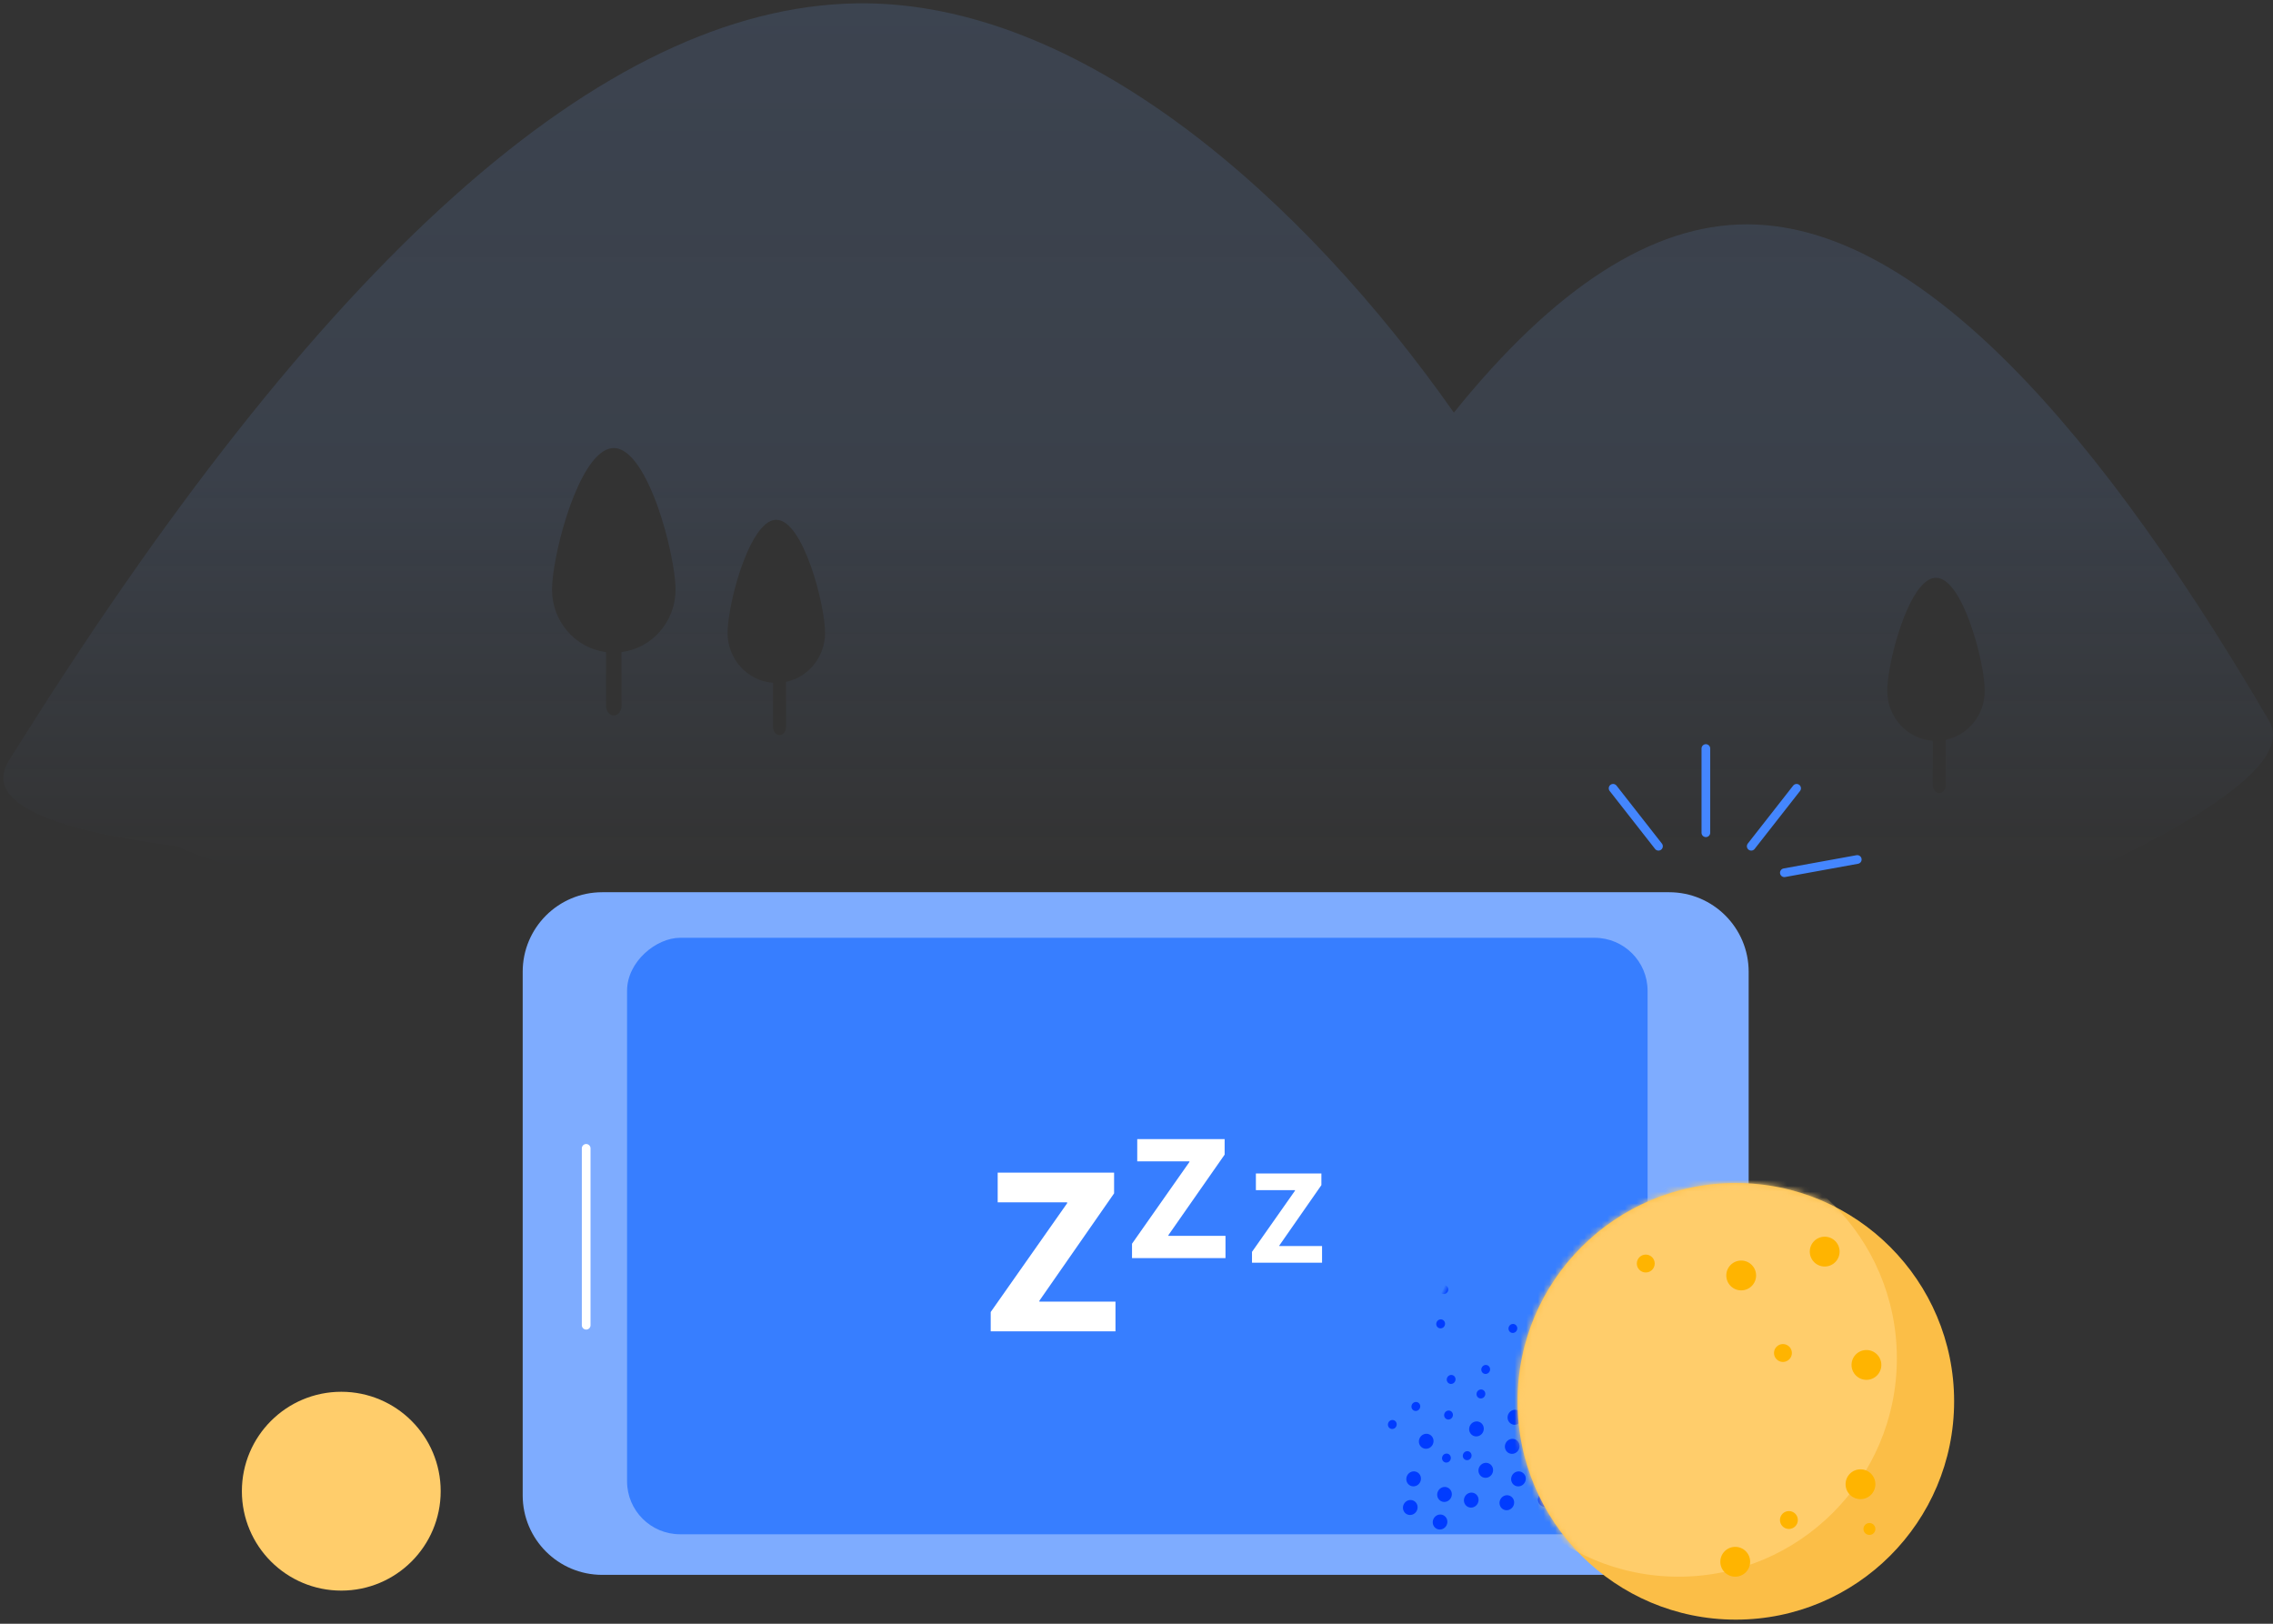 <?xml version="1.0" encoding="UTF-8"?>
<svg width="392px" height="280px" viewBox="0 0 392 280" version="1.1" xmlns="http://www.w3.org/2000/svg" xmlns:xlink="http://www.w3.org/1999/xlink">
    <rect x="0" y="0" width="392" height="280" fill="#333333" stroke="none"/>
    <!-- Generator: Sketch 60.1 (88133) - https://sketch.com -->
    <title>服务或系统异常/错误</title>
    <desc>Created with Sketch.</desc>
    <defs>
        <linearGradient x1="50%" y1="-116.862%" x2="50%" y2="90.764%" id="linearGradient-1">
            <stop stop-color="#72A7FD" stop-opacity="0.207" offset="0%"></stop>
            <stop stop-color="#72A7FD" stop-opacity="0.115" offset="80.072%"></stop>
            <stop stop-color="#72A7FD" stop-opacity="0" offset="100%"></stop>
        </linearGradient>
        <rect id="path-2" x="7" y="18" width="102.857" height="176" rx="9.143"></rect>
        <circle id="path-4" cx="37.646" cy="37.646" r="37.646"></circle>
    </defs>
    <g id="Page-1" stroke="none" stroke-width="1" fill="none" fill-rule="evenodd">
        <g id="02" transform="translate(-179, -364)">
            <g id="服务或系统异常/错误" transform="translate(175, 320)">
                <g>
                    <rect id="矩形" fill="#FFFFFF" opacity="0" x="0" y="0" width="400" height="400"></rect>
                    <g id="背景" transform="translate(4.571, 44.571)" fill="url(#linearGradient-1)">
                        <path d="M147.114,0.008 C185.983,-0.614 224.506,34.039 250.161,70.581 C267.576,48.937 284.413,38.117 300.67,38.117 C327.337,38.117 357.372,66.664 390.775,123.76 C394.314,129.809 383.612,138.63 358.669,150.222 L358.669,150.222 L276.026,152.963 C261.34,164.707 213.576,154.214 137.721,155.429 C82.141,156.319 46.202,152.961 29.905,145.356 C6.399,142.286 -3.25,137.373 0.958,130.615 C54.741,44.243 103.46,0.707 147.114,0.008 Z M333.31,99.068 L333.183,99.072 L333.057,99.082 C332.964,99.093 332.872,99.109 332.78,99.131 C332.75,99.139 332.719,99.147 332.689,99.155 C332.656,99.164 332.624,99.174 332.591,99.184 L332.591,99.184 L332.56,99.195 L332.528,99.205 C332.493,99.218 332.457,99.231 332.422,99.245 C332.397,99.255 332.372,99.265 332.347,99.276 C332.309,99.293 332.27,99.31 332.232,99.329 L332.232,99.329 L332.098,99.397 L332.098,99.397 L332.056,99.42 C332.044,99.427 332.032,99.434 332.021,99.44 C331.976,99.465 331.932,99.492 331.887,99.521 L331.887,99.521 L331.839,99.551 C331.797,99.579 331.755,99.607 331.713,99.638 C331.698,99.649 331.682,99.66 331.666,99.671 C331.624,99.702 331.581,99.734 331.539,99.768 C331.529,99.776 331.518,99.784 331.508,99.792 C331.403,99.875 331.3,99.964 331.198,100.061 L331.198,100.061 L331.161,100.094 C331.006,100.241 330.853,100.403 330.702,100.578 C330.687,100.595 330.672,100.612 330.657,100.628 C327.313,104.538 324.901,114.711 324.901,118.535 C324.901,123.083 328.31,126.81 332.642,127.161 C332.678,127.163 332.714,127.166 332.749,127.168 L332.749,127.168 L332.749,134.777 C332.75,135.555 333.252,136.186 333.871,136.186 C334.49,136.186 334.992,135.555 334.992,134.776 L334.992,134.776 L334.992,127.014 C338.83,126.213 341.719,122.721 341.719,118.535 C341.719,113.757 337.954,99.068 333.31,99.068 L333.31,99.068 Z M133.31,89.068 L133.183,89.072 L133.057,89.082 C132.964,89.093 132.872,89.109 132.78,89.131 C132.75,89.139 132.719,89.147 132.689,89.155 L132.64,89.169 L132.64,89.169 L132.591,89.184 L132.56,89.195 L132.528,89.205 C132.493,89.218 132.457,89.231 132.422,89.245 C132.397,89.255 132.372,89.265 132.347,89.276 L132.289,89.302 L132.289,89.302 L132.232,89.329 L132.098,89.397 L132.056,89.42 C132.044,89.427 132.032,89.434 132.021,89.44 L131.954,89.479 L131.954,89.479 L131.887,89.521 L131.839,89.551 C131.797,89.579 131.755,89.607 131.713,89.638 C131.698,89.649 131.682,89.66 131.666,89.671 C131.624,89.702 131.581,89.734 131.539,89.768 C131.529,89.776 131.518,89.784 131.508,89.792 L131.352,89.921 L131.352,89.921 L131.198,90.061 L131.161,90.094 C131.006,90.241 130.853,90.403 130.702,90.578 C130.687,90.595 130.672,90.612 130.657,90.628 C127.313,94.538 124.901,104.711 124.901,108.535 C124.901,113.083 128.31,116.81 132.642,117.161 L132.696,117.165 L132.696,117.165 L132.749,117.168 L132.749,124.777 C132.75,125.555 133.252,126.186 133.871,126.186 C134.451,126.186 134.928,125.631 134.986,124.92 L134.992,124.776 L134.992,117.014 C138.83,116.213 141.719,112.721 141.719,108.535 C141.719,103.757 137.954,89.068 133.31,89.068 Z M105.281,76.695 L105.174,76.697 L105.067,76.703 C104.882,76.717 104.699,76.749 104.516,76.799 C104.408,76.828 104.301,76.862 104.194,76.903 C103.991,76.98 103.789,77.078 103.583,77.2 C103.508,77.244 103.433,77.292 103.358,77.341 C98.393,80.653 94.63,95.786 94.63,101.11 C94.63,106.544 98.551,111.045 103.669,111.837 L103.949,111.876 L103.949,121.112 C103.95,121.999 104.481,122.727 105.16,122.804 L105.281,122.811 L105.403,122.804 C106.041,122.731 106.549,122.082 106.607,121.267 L106.612,121.112 L106.613,111.876 C111.866,111.209 115.932,106.643 115.932,101.11 C115.932,95.117 111.163,76.695 105.281,76.695 Z" id="background"></path>
                    </g>
                    <g id="手机" transform="translate(209.643, 244.071) rotate(-90) translate(-209.643, -244.071) translate(138.143, 128.571)">
                        <path d="M13.714,0 L104,0 C111.574,-6.34223231e-15 117.714,6.14 117.714,13.714 L117.714,197.714 C117.714,205.288 111.574,211.429 104,211.429 L13.714,211.429 C6.14,211.429 8.03299822e-15,205.288 0,197.714 L0,13.714 C8.48785981e-16,6.14 6.14,1.39135629e-15 13.714,0 Z" id="Rectangle" fill="#7EACFF"></path>
                        <mask id="mask-3" fill="white">
                            <use xlink:href="#path-2"></use>
                        </mask>
                        <use id="Rectangle" fill="#377EFF" xlink:href="#path-2"></use>
                        <path d="M23.675,183.601 C24.368,183.601 24.929,184.185 24.929,184.905 C24.929,185.624 24.368,186.208 23.675,186.208 C22.982,186.208 22.421,185.624 22.421,184.905 C22.421,184.185 22.982,183.601 23.675,183.601 Z M17.961,183.601 C18.654,183.601 19.215,184.185 19.215,184.905 C19.215,185.624 18.654,186.208 17.961,186.208 C17.268,186.208 16.706,185.624 16.706,184.905 C16.706,184.185 17.268,183.601 17.961,183.601 Z M22.281,178.99 C22.974,178.99 23.536,179.573 23.536,180.293 C23.536,181.013 22.974,181.596 22.281,181.596 C21.589,181.596 21.027,181.013 21.027,180.293 C21.027,179.573 21.589,178.99 22.281,178.99 Z M16.316,178.91 C17.009,178.91 17.571,179.493 17.571,180.213 C17.571,180.933 17.009,181.516 16.316,181.516 C15.623,181.516 15.062,180.933 15.062,180.213 C15.062,179.493 15.623,178.91 16.316,178.91 Z M26.853,177.847 C27.546,177.847 28.107,178.431 28.107,179.15 C28.107,179.87 27.546,180.454 26.853,180.454 C26.16,180.454 25.598,179.87 25.598,179.15 C25.598,178.431 26.16,177.847 26.853,177.847 Z M32.567,175.561 C33.26,175.561 33.821,176.145 33.821,176.865 C33.821,177.584 33.26,178.168 32.567,178.168 C31.874,178.168 31.313,177.584 31.313,176.865 C31.313,176.145 31.874,175.561 32.567,175.561 Z M19.83,173.727 C20.246,173.727 20.583,174.078 20.583,174.509 C20.583,174.941 20.246,175.291 19.83,175.291 C19.414,175.291 19.077,174.941 19.077,174.509 C19.077,174.078 19.414,173.727 19.83,173.727 Z M26.853,172.133 L26.981,172.139 C27.614,172.206 28.107,172.761 28.107,173.436 C28.107,174.156 27.546,174.739 26.853,174.739 C26.16,174.739 25.598,174.156 25.598,173.436 C25.598,172.716 26.16,172.133 26.853,172.133 L26.853,172.133 Z M38.281,172.133 C38.974,172.133 39.536,172.716 39.536,173.436 C39.536,174.156 38.974,174.739 38.281,174.739 C37.589,174.739 37.027,174.156 37.027,173.436 C37.027,172.716 37.589,172.133 38.281,172.133 Z M15.424,172.133 C16.117,172.133 16.679,172.716 16.679,173.436 C16.679,174.156 16.117,174.739 15.424,174.739 C14.731,174.739 14.17,174.156 14.17,173.436 C14.17,172.716 14.731,172.133 15.424,172.133 Z M8.902,172.614 C9.317,172.614 9.654,172.964 9.654,173.396 C9.654,173.828 9.317,174.178 8.902,174.178 C8.486,174.178 8.149,173.828 8.149,173.396 C8.149,172.964 8.486,172.614 8.902,172.614 Z M32.567,170.99 C33.26,170.99 33.821,171.573 33.821,172.293 C33.821,173.013 33.26,173.596 32.567,173.596 C31.874,173.596 31.313,173.013 31.313,172.293 C31.313,171.573 31.874,170.99 32.567,170.99 Z M22.866,171.788 C23.281,171.788 23.618,172.138 23.618,172.57 C23.618,173.002 23.281,173.352 22.866,173.352 C22.45,173.352 22.113,173.002 22.113,172.57 C22.113,172.138 22.45,171.788 22.866,171.788 Z M43.493,167.676 C44.186,167.676 44.747,168.259 44.747,168.979 C44.747,169.699 44.186,170.282 43.493,170.282 C42.8,170.282 42.239,169.699 42.239,168.979 C42.239,168.259 42.8,167.676 43.493,167.676 Z M38.783,167.421 C39.476,167.421 40.037,168.004 40.037,168.724 C40.037,169.444 39.476,170.027 38.783,170.027 C38.09,170.027 37.529,169.444 37.529,168.724 C37.529,168.004 38.09,167.421 38.783,167.421 Z M11.187,168.043 C11.603,168.043 11.94,168.393 11.94,168.824 C11.94,169.256 11.603,169.606 11.187,169.606 C10.772,169.606 10.435,169.256 10.435,168.824 C10.435,168.393 10.772,168.043 11.187,168.043 Z M34.853,166.418 C35.546,166.418 36.107,167.002 36.107,167.722 C36.107,168.441 35.546,169.025 34.853,169.025 C34.16,169.025 33.598,168.441 33.598,167.722 C33.598,167.002 34.16,166.418 34.853,166.418 Z M22.281,166.418 C22.974,166.418 23.536,167.002 23.536,167.722 C23.536,168.441 22.974,169.025 22.281,169.025 C21.589,169.025 21.027,168.441 21.027,167.722 C21.027,167.002 21.589,166.418 22.281,166.418 Z M29.139,166.418 C29.831,166.418 30.393,167.002 30.393,167.722 C30.393,168.441 29.831,169.025 29.139,169.025 C28.446,169.025 27.884,168.441 27.884,167.722 C27.884,167.002 28.446,166.418 29.139,166.418 Z M16.902,166.9 C17.317,166.9 17.654,167.25 17.654,167.682 C17.654,168.113 17.317,168.464 16.902,168.464 C16.486,168.464 16.149,168.113 16.149,167.682 C16.149,167.25 16.486,166.9 16.902,166.9 Z M39.424,161.847 C40.117,161.847 40.679,162.431 40.679,163.15 C40.679,163.87 40.117,164.454 39.424,164.454 C38.731,164.454 38.17,163.87 38.17,163.15 C38.17,162.431 38.731,161.847 39.424,161.847 Z M32.31,162.816 C32.726,162.816 33.063,163.166 33.063,163.598 C33.063,164.03 32.726,164.38 32.31,164.38 C31.894,164.38 31.558,164.03 31.558,163.598 C31.558,163.166 31.894,162.816 32.31,162.816 Z M27.355,161.707 C28.047,161.707 28.609,162.29 28.609,163.01 C28.609,163.73 28.047,164.313 27.355,164.313 C26.662,164.313 26.1,163.73 26.1,163.01 C26.1,162.29 26.662,161.707 27.355,161.707 Z M20.33,161.185 C20.746,161.185 21.083,161.535 21.083,161.967 C21.083,162.399 20.746,162.749 20.33,162.749 C19.914,162.749 19.578,162.399 19.578,161.967 C19.578,161.535 19.914,161.185 20.33,161.185 Z M14.616,161.185 C15.032,161.185 15.368,161.535 15.368,161.967 C15.368,162.399 15.032,162.749 14.616,162.749 C14.2,162.749 13.863,162.399 13.863,161.967 C13.863,161.535 14.2,161.185 14.616,161.185 Z M5.473,161.185 C5.889,161.185 6.226,161.535 6.226,161.967 C6.226,162.399 5.889,162.749 5.473,162.749 C5.057,162.749 4.72,162.399 4.72,161.967 C4.72,161.535 5.057,161.185 5.473,161.185 Z M35.271,157.516 C35.964,157.516 36.525,158.1 36.525,158.819 C36.525,159.539 35.964,160.123 35.271,160.123 C34.578,160.123 34.017,159.539 34.017,158.819 C34.017,158.1 34.578,157.516 35.271,157.516 Z M19.217,157.026 C19.632,157.026 19.969,157.376 19.969,157.808 C19.969,158.24 19.632,158.59 19.217,158.59 C18.801,158.59 18.464,158.24 18.464,157.808 C18.464,157.376 18.801,157.026 19.217,157.026 Z M31.759,154.328 C32.174,154.328 32.511,154.678 32.511,155.11 C32.511,155.542 32.174,155.892 31.759,155.892 C31.343,155.892 31.006,155.542 31.006,155.11 C31.006,154.678 31.343,154.328 31.759,154.328 Z M8.79,153.366 C9.206,153.366 9.543,153.716 9.543,154.148 C9.543,154.58 9.206,154.93 8.79,154.93 C8.374,154.93 8.037,154.58 8.037,154.148 C8.037,153.716 8.374,153.366 8.79,153.366 Z M38.996,151.423 C39.412,151.423 39.749,151.773 39.749,152.205 C39.749,152.636 39.412,152.987 38.996,152.987 C38.58,152.987 38.243,152.636 38.243,152.205 C38.243,151.773 38.58,151.423 38.996,151.423 Z M20.33,148.614 C20.746,148.614 21.083,148.964 21.083,149.396 C21.083,149.828 20.746,150.178 20.33,150.178 C19.914,150.178 19.578,149.828 19.578,149.396 C19.578,148.964 19.914,148.614 20.33,148.614 Z M6.693,147.803 C7.108,147.803 7.445,148.153 7.445,148.585 C7.445,149.017 7.108,149.367 6.693,149.367 C6.277,149.367 5.94,149.017 5.94,148.585 C5.94,148.153 6.277,147.803 6.693,147.803 Z" id="Combined-Shape" fill="#003CFF" fill-rule="nonzero" mask="url(#mask-3)" transform="translate(24.734, 167.006) rotate(116) translate(-24.734, -167.006) "></path>
                        <line x1="73.548" y1="10.949" x2="43.046" y2="10.949" id="Path-2" stroke="#FFFFFF" stroke-width="1.5" stroke-linecap="round" stroke-linejoin="round"></line>
                        <path d="M110.669,205.017 L118.495,215.008 M142.317,205.017 L134.491,215.008 M152.78,217.293 L140.206,219.579 M126.669,198.16 L126.669,212.682" id="Combined-Shape" stroke="#4486FE" stroke-width="1.5" stroke-linecap="round" stroke-linejoin="round" transform="translate(131.636, 209.017) rotate(-270) translate(-131.636, -209.017) "></path>
                    </g>
                    <g id="球" transform="translate(45.714, 284)" fill="#FFCD6B" fill-rule="nonzero">
                        <circle id="椭圆形" cx="17.143" cy="17.143" r="17.143"></circle>
                    </g>
                    <g id="球" transform="translate(265.714, 248)">
                        <mask id="mask-5" fill="white">
                            <use xlink:href="#path-4"></use>
                        </mask>
                        <use id="椭圆形" fill="#FBBE47" fill-rule="nonzero" xlink:href="#path-4"></use>
                        <circle id="椭圆形" fill="#FFCD6B" fill-rule="nonzero" mask="url(#mask-5)" cx="27.771" cy="30.24" r="37.646"></circle>
                        <circle id="椭圆形" fill="#FFB400" fill-rule="nonzero" mask="url(#mask-5)" cx="46.8" cy="58.114" r="1.543"></circle>
                        <circle id="椭圆形" fill="#FFB400" fill-rule="nonzero" mask="url(#mask-5)" cx="60.686" cy="59.657" r="1.029"></circle>
                        <circle id="椭圆形" fill="#FFB400" fill-rule="nonzero" mask="url(#mask-5)" cx="37.543" cy="65.314" r="2.571"></circle>
                        <circle id="椭圆形" fill="#FFB400" fill-rule="nonzero" mask="url(#mask-5)" cx="59.143" cy="51.943" r="2.571"></circle>
                        <circle id="椭圆形" fill="#FFB400" fill-rule="nonzero" mask="url(#mask-5)" cx="38.571" cy="15.943" r="2.571"></circle>
                        <circle id="椭圆形" fill="#FFB400" fill-rule="nonzero" mask="url(#mask-5)" cx="52.971" cy="11.829" r="2.571"></circle>
                        <circle id="椭圆形" fill="#FFB400" fill-rule="nonzero" mask="url(#mask-5)" cx="22.114" cy="13.886" r="1.543"></circle>
                        <circle id="椭圆形" fill="#FFB400" fill-rule="nonzero" mask="url(#mask-5)" cx="60.171" cy="31.371" r="2.571"></circle>
                        <circle id="椭圆形" fill="#FFB400" fill-rule="nonzero" mask="url(#mask-5)" cx="45.771" cy="29.314" r="1.543"></circle>
                    </g>
                    <path d="M174.857,270.245 L188.04,251.489 L188.04,251.332 L176.061,251.332 L176.061,246.213 L196.135,246.213 L196.135,249.787 L183.254,268.295 L183.254,268.458 L196.375,268.458 L196.375,273.571 L174.857,273.571 L174.857,270.245 Z M199.227,258.469 L209.125,244.375 L209.125,244.262 L200.128,244.262 L200.128,240.429 L215.2,240.429 L215.2,243.106 L205.502,256.992 L205.502,257.11 L215.348,257.11 L215.348,260.949 L199.227,260.949 L199.227,258.469 Z M219.918,259.872 L227.334,249.325 L227.334,249.234 L220.591,249.234 L220.591,246.359 L231.886,246.359 L231.886,248.366 L224.63,258.779 L224.63,258.869 L232,258.869 L232,261.744 L219.918,261.744 L219.918,259.872 Z" id="Shape" fill="#FFFFFF" fill-rule="nonzero"></path>
                </g>
            </g>
        </g>
    </g>
</svg>